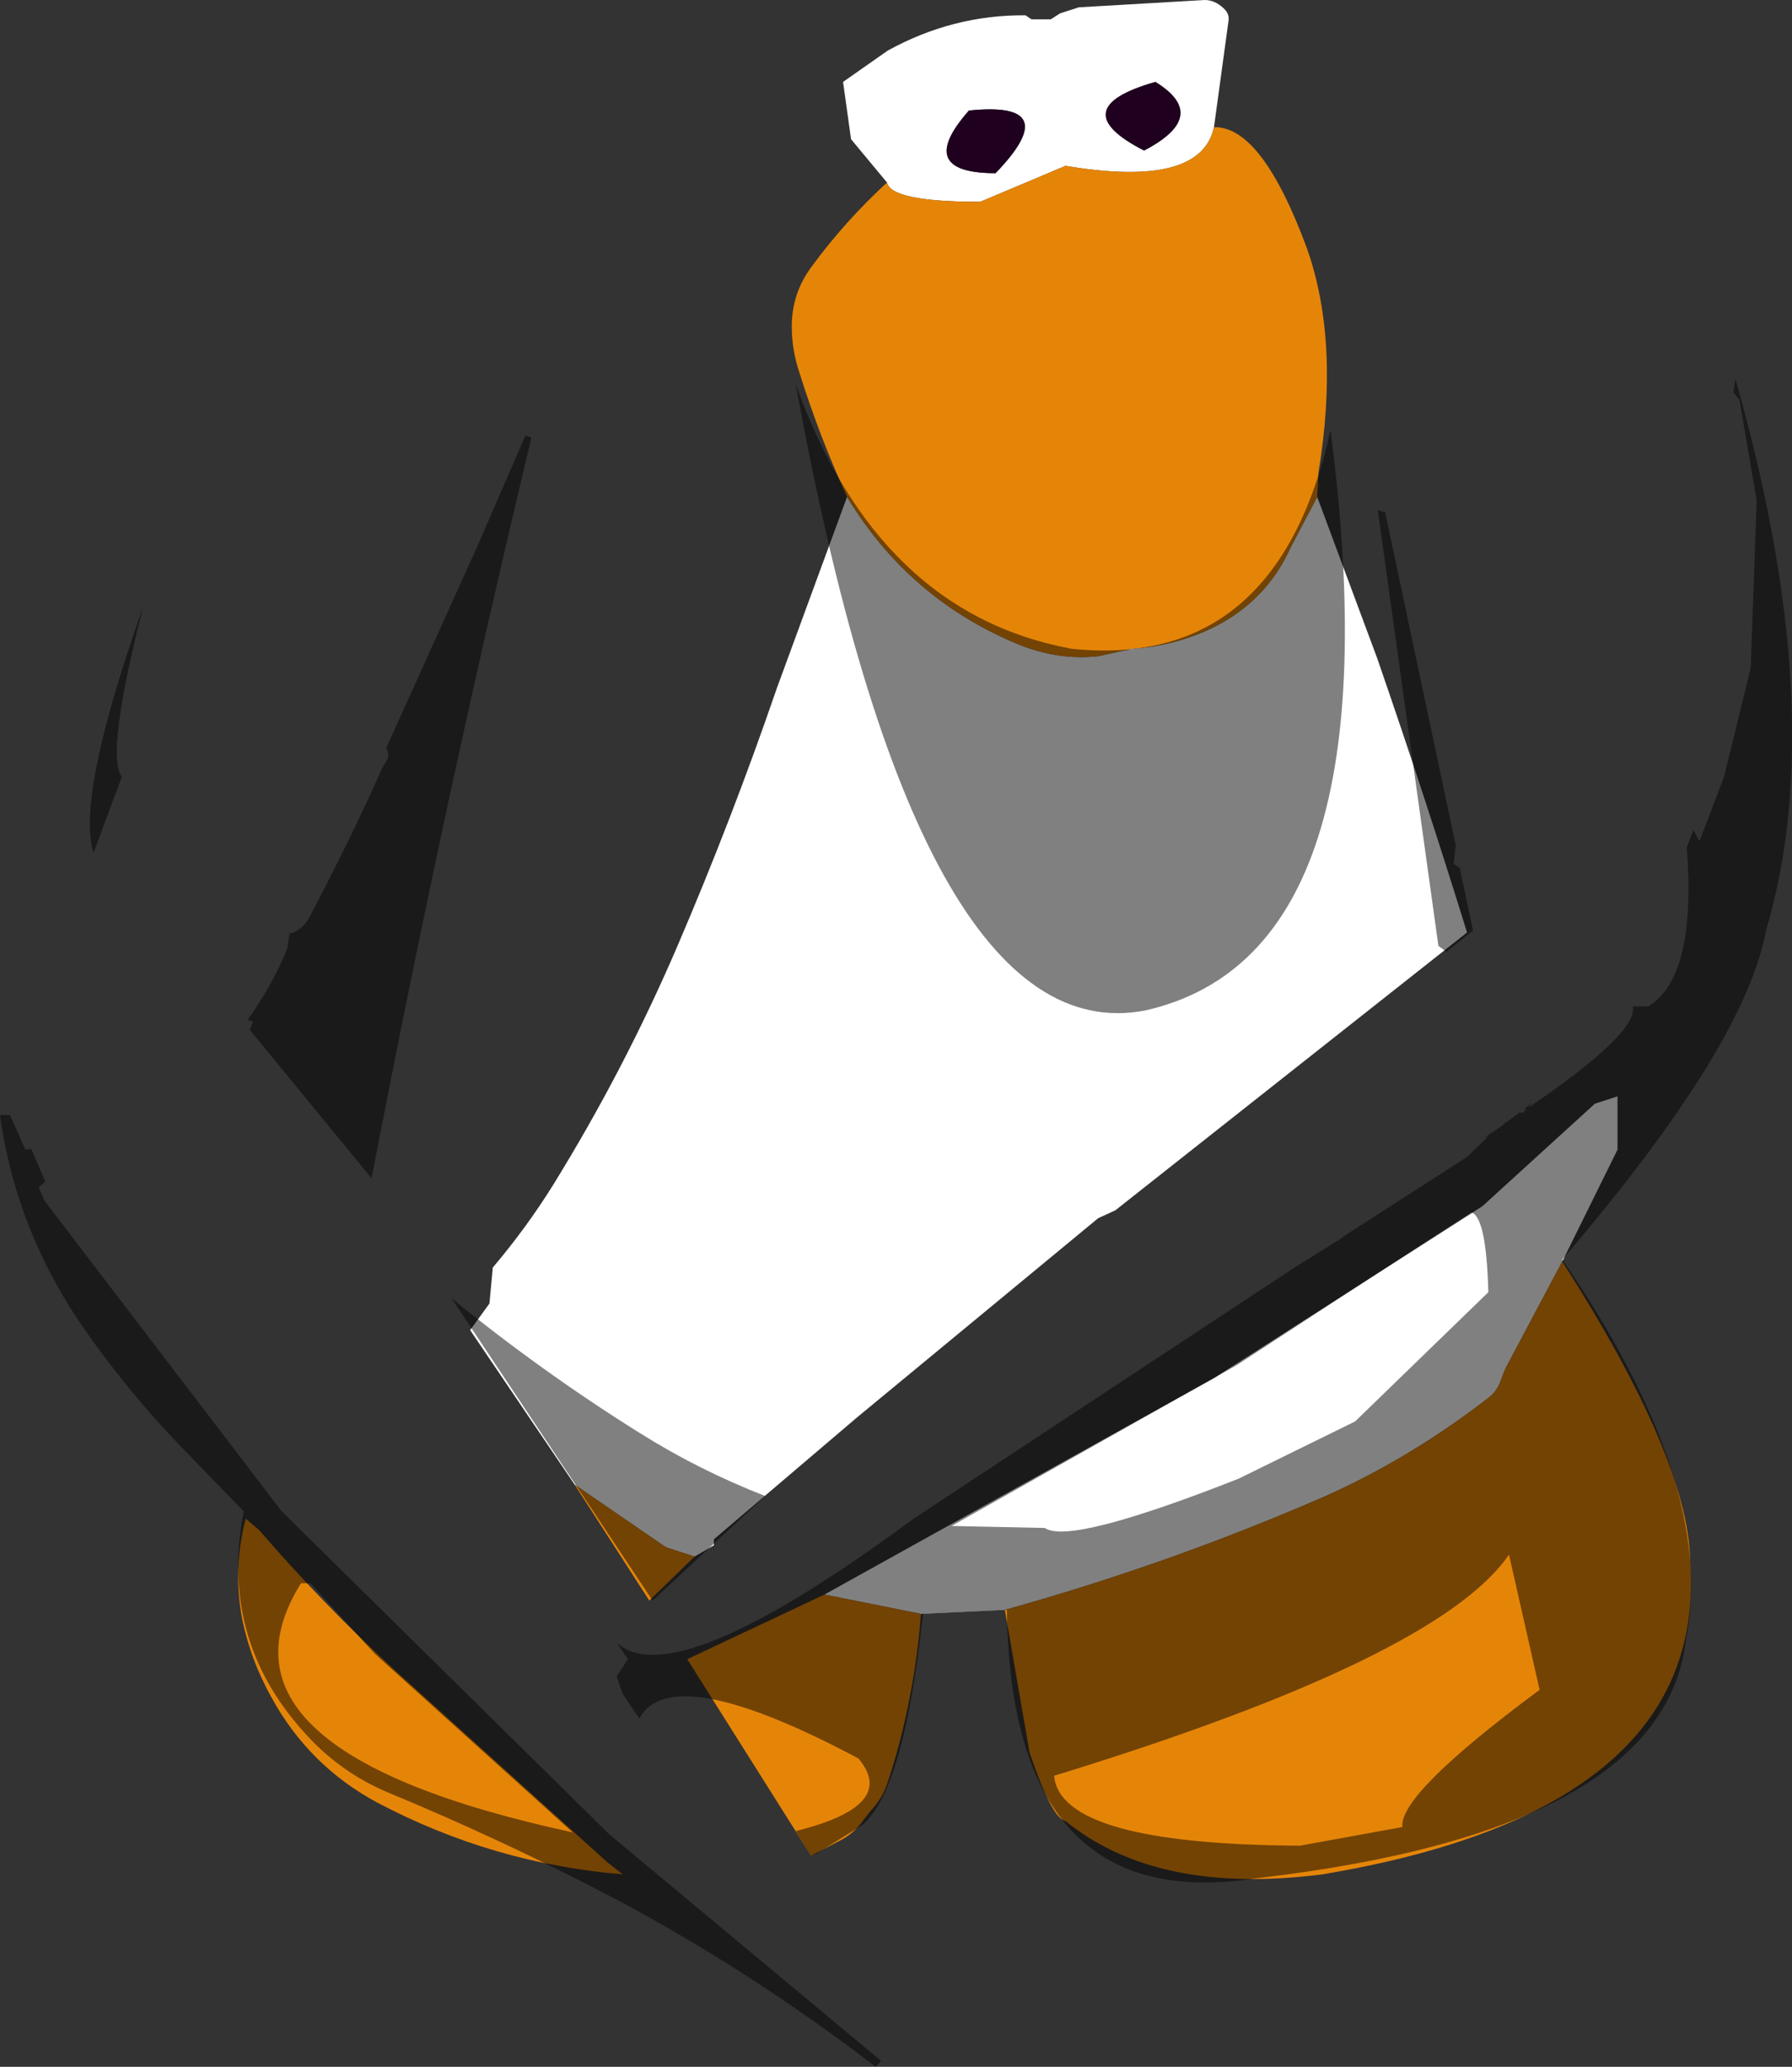 <?xml version="1.0" encoding="UTF-8" standalone="no"?>
<svg xmlns:ffdec="https://www.free-decompiler.com/flash" xmlns:xlink="http://www.w3.org/1999/xlink" ffdec:objectType="shape" height="155.15px" width="134.55px" xmlns="http://www.w3.org/2000/svg">
  <rect width="100%" height="100%" fill="#333333" stroke="none"/>
  <g transform="matrix(1.0, 0.0, 0.0, 1.0, 71.9, 40.45)">
    <path d="M-5.3 -26.75 L-8.0 -30.0 -8.6 -34.3 -5.25 -36.65 Q-0.35 -39.35 5.1 -39.3 L5.55 -39.0 7.0 -39.0 7.7 -39.45 9.1 -39.9 18.55 -40.45 Q19.3 -40.45 19.95 -39.85 20.4 -39.45 20.35 -38.95 L19.25 -30.9 Q18.25 -26.3 8.1 -28.0 L1.7 -25.3 Q-5.0 -25.3 -5.3 -26.75 M27.0 -3.15 L31.5 8.95 Q35.05 19.2 38.25 29.55 L11.85 50.4 10.55 51.0 -7.55 65.95 -18.3 75.1 -18.3 75.55 -19.75 76.4 -21.9 75.7 -28.75 71.0 -36.6 59.4 -35.15 57.4 -34.9 54.7 Q-32.4 51.75 -30.4 48.55 -25.05 39.9 -21.05 30.6 -16.95 21.05 -13.55 11.15 L-8.3 -3.15 Q-3.7 4.45 4.4 7.85 7.5 9.15 10.6 8.8 L13.1 8.25 Q16.3 8.05 19.2 6.65 23.2 4.65 25.0 0.65 L27.0 -3.15 M0.85 -32.15 Q-3.3 -27.45 2.85 -27.45 8.1 -32.9 0.85 -32.15 M14.0 -29.15 Q19.0 -31.75 14.85 -34.3 7.85 -32.3 14.0 -29.15 M-10.0 79.25 L19.25 63.0 39.4 50.1 47.85 42.4 49.55 41.85 49.55 45.85 45.4 54.25 41.15 62.25 40.85 63.0 Q40.55 63.95 39.9 64.45 34.1 68.95 27.65 71.85 15.95 76.95 3.55 80.4 L-2.75 80.7 -10.0 79.25" fill="#ffffff" fill-rule="evenodd" stroke="none"/>
    <path d="M-5.3 -26.75 Q-5.0 -25.3 1.7 -25.3 L8.1 -28.0 Q18.25 -26.3 19.25 -30.9 22.85 -31.0 26.25 -21.75 28.7 -14.75 27.1 -5.0 L27.0 -3.15 25.0 0.65 Q23.2 4.65 19.2 6.65 16.3 8.05 13.1 8.25 L10.6 8.8 Q7.5 9.15 4.4 7.85 -3.7 4.45 -8.3 -3.15 -10.4 -7.75 -11.9 -12.55 -12.45 -14.2 -12.45 -15.95 -12.45 -18.45 -10.95 -20.45 -8.45 -23.85 -5.3 -26.75 M-19.75 76.4 L-23.15 79.7 -28.75 71.0 -21.9 75.7 -19.75 76.4 M45.4 54.25 Q54.85 69.0 55.0 76.7 56.4 95.4 27.4 100.25 15.0 101.85 8.1 96.25 7.1 96.1 5.4 91.1 L3.55 80.4 Q15.95 76.95 27.65 71.85 34.1 68.95 39.9 64.45 40.55 63.95 40.85 63.0 L41.15 62.25 45.4 54.25 M-2.75 80.7 Q-3.25 87.2 -5.2 93.2 -5.6 94.5 -6.5 95.45 L-7.05 96.15 Q-7.7 97.1 -8.7 97.65 L-11.0 98.85 -20.3 84.1 -10.0 79.25 -2.75 80.7 M-42.4 84.8 L-26.35 99.3 -25.15 100.25 Q-34.9 99.45 -43.6 94.85 -48.7 92.1 -51.5 87.0 -53.15 84.05 -53.75 80.9 -54.4 77.15 -53.45 73.55 L-52.45 74.4 Q-47.75 79.85 -42.4 84.8" fill="#e58508" fill-rule="evenodd" stroke="none"/>
    <path d="M14.0 -29.15 Q7.85 -32.3 14.85 -34.3 19.0 -31.75 14.0 -29.15 M0.85 -32.15 Q8.1 -32.9 2.85 -27.45 -3.3 -27.45 0.85 -32.15" fill="#1f001f" fill-rule="evenodd" stroke="none"/>
    <path d="M60.0 -2.9 L58.7 -10.45 58.25 -11.0 58.4 -12.0 Q65.55 13.1 60.7 29.4 59.1 38.1 45.4 54.1 57.0 71.0 54.7 82.55 53.1 97.0 22.4 100.55 4.0 103.4 3.7 80.4 L-2.6 80.7 Q-4.0 93.85 -7.15 96.55 L-10.6 98.7 -11.0 98.85 -12.15 97.0 Q-4.45 95.1 -7.45 91.55 -21.45 84.1 -23.9 88.55 L-25.15 86.7 -25.6 85.4 -24.75 84.1 -25.6 82.85 Q-21.3 86.85 -3.3 73.55 L25.3 54.7 28.75 52.55 29.15 52.25 38.25 46.4 39.85 44.85 39.55 44.95 40.6 44.25 42.2 43.05 42.4 43.1 42.7 42.85 42.55 42.8 43.1 42.35 42.85 42.7 Q51.1 37.1 50.7 35.1 L51.85 35.1 Q55.5 32.9 54.75 23.15 L55.25 21.85 55.7 22.7 57.55 17.85 59.55 9.7 60.0 -2.9 M31.55 -2.15 L32.1 -2.0 37.4 23.0 37.25 24.4 37.7 24.7 38.7 29.4 36.7 31.0 36.1 30.55 31.55 -2.15 M21.0 62.0 L-0.45 74.1 6.55 74.25 Q8.4 75.55 21.1 70.55 L29.85 66.25 39.85 56.55 Q39.7 50.85 38.55 50.55 L21.0 62.0 M33.4 96.7 Q33.1 94.25 43.7 86.4 L41.4 76.25 Q36.1 84.0 7.25 92.85 7.7 98.0 25.7 98.1 L33.4 96.7 M-71.9 43.25 L-71.15 43.25 -70.0 45.85 -69.55 45.8 -68.5 48.25 -69.0 48.7 -68.55 49.7 -50.75 73.0 -26.15 97.25 -5.75 114.25 -6.15 114.7 Q-15.4 107.6 -25.5 102.2 -33.95 97.75 -42.9 94.05 -46.5 92.5 -49.1 89.55 -55.45 82.5 -53.6 73.0 L-58.5 67.95 Q-62.0 64.3 -65.05 60.05 -70.65 52.35 -71.9 43.25 M-62.75 17.85 L-64.85 23.5 -64.9 23.5 Q-66.15 19.2 -61.15 5.1 -64.0 16.25 -62.75 17.85 M-32.45 -7.75 L-32.0 -7.6 Q-38.65 20.15 -44.0 48.0 L-53.15 36.85 -52.9 36.25 -53.3 36.1 Q-51.55 33.65 -50.45 31.05 -50.3 30.75 -50.3 30.45 L-50.15 29.6 -50.0 29.6 Q-49.2 29.3 -48.75 28.55 -45.65 22.7 -43.15 17.1 L-42.9 16.7 Q-42.6 16.3 -42.9 15.7 L-36.1 0.65 -32.45 -7.75 M28.0 -8.15 Q33.1 31.1 14.1 35.4 -3.0 38.7 -12.15 -11.6 -6.0 5.55 8.55 8.25 24.0 9.85 28.0 -8.15 M-48.6 78.4 L-49.3 78.4 Q-57.15 91.0 -28.9 97.1 L-43.75 83.7 -48.6 78.4 M-38.0 57.0 Q-31.25 62.5 -23.9 67.1 -19.45 69.9 -14.45 71.85 L-22.9 79.7 -38.0 57.0" fill="#000000" fill-opacity="0.498" fill-rule="evenodd" stroke="none"/>
  </g>
</svg>
